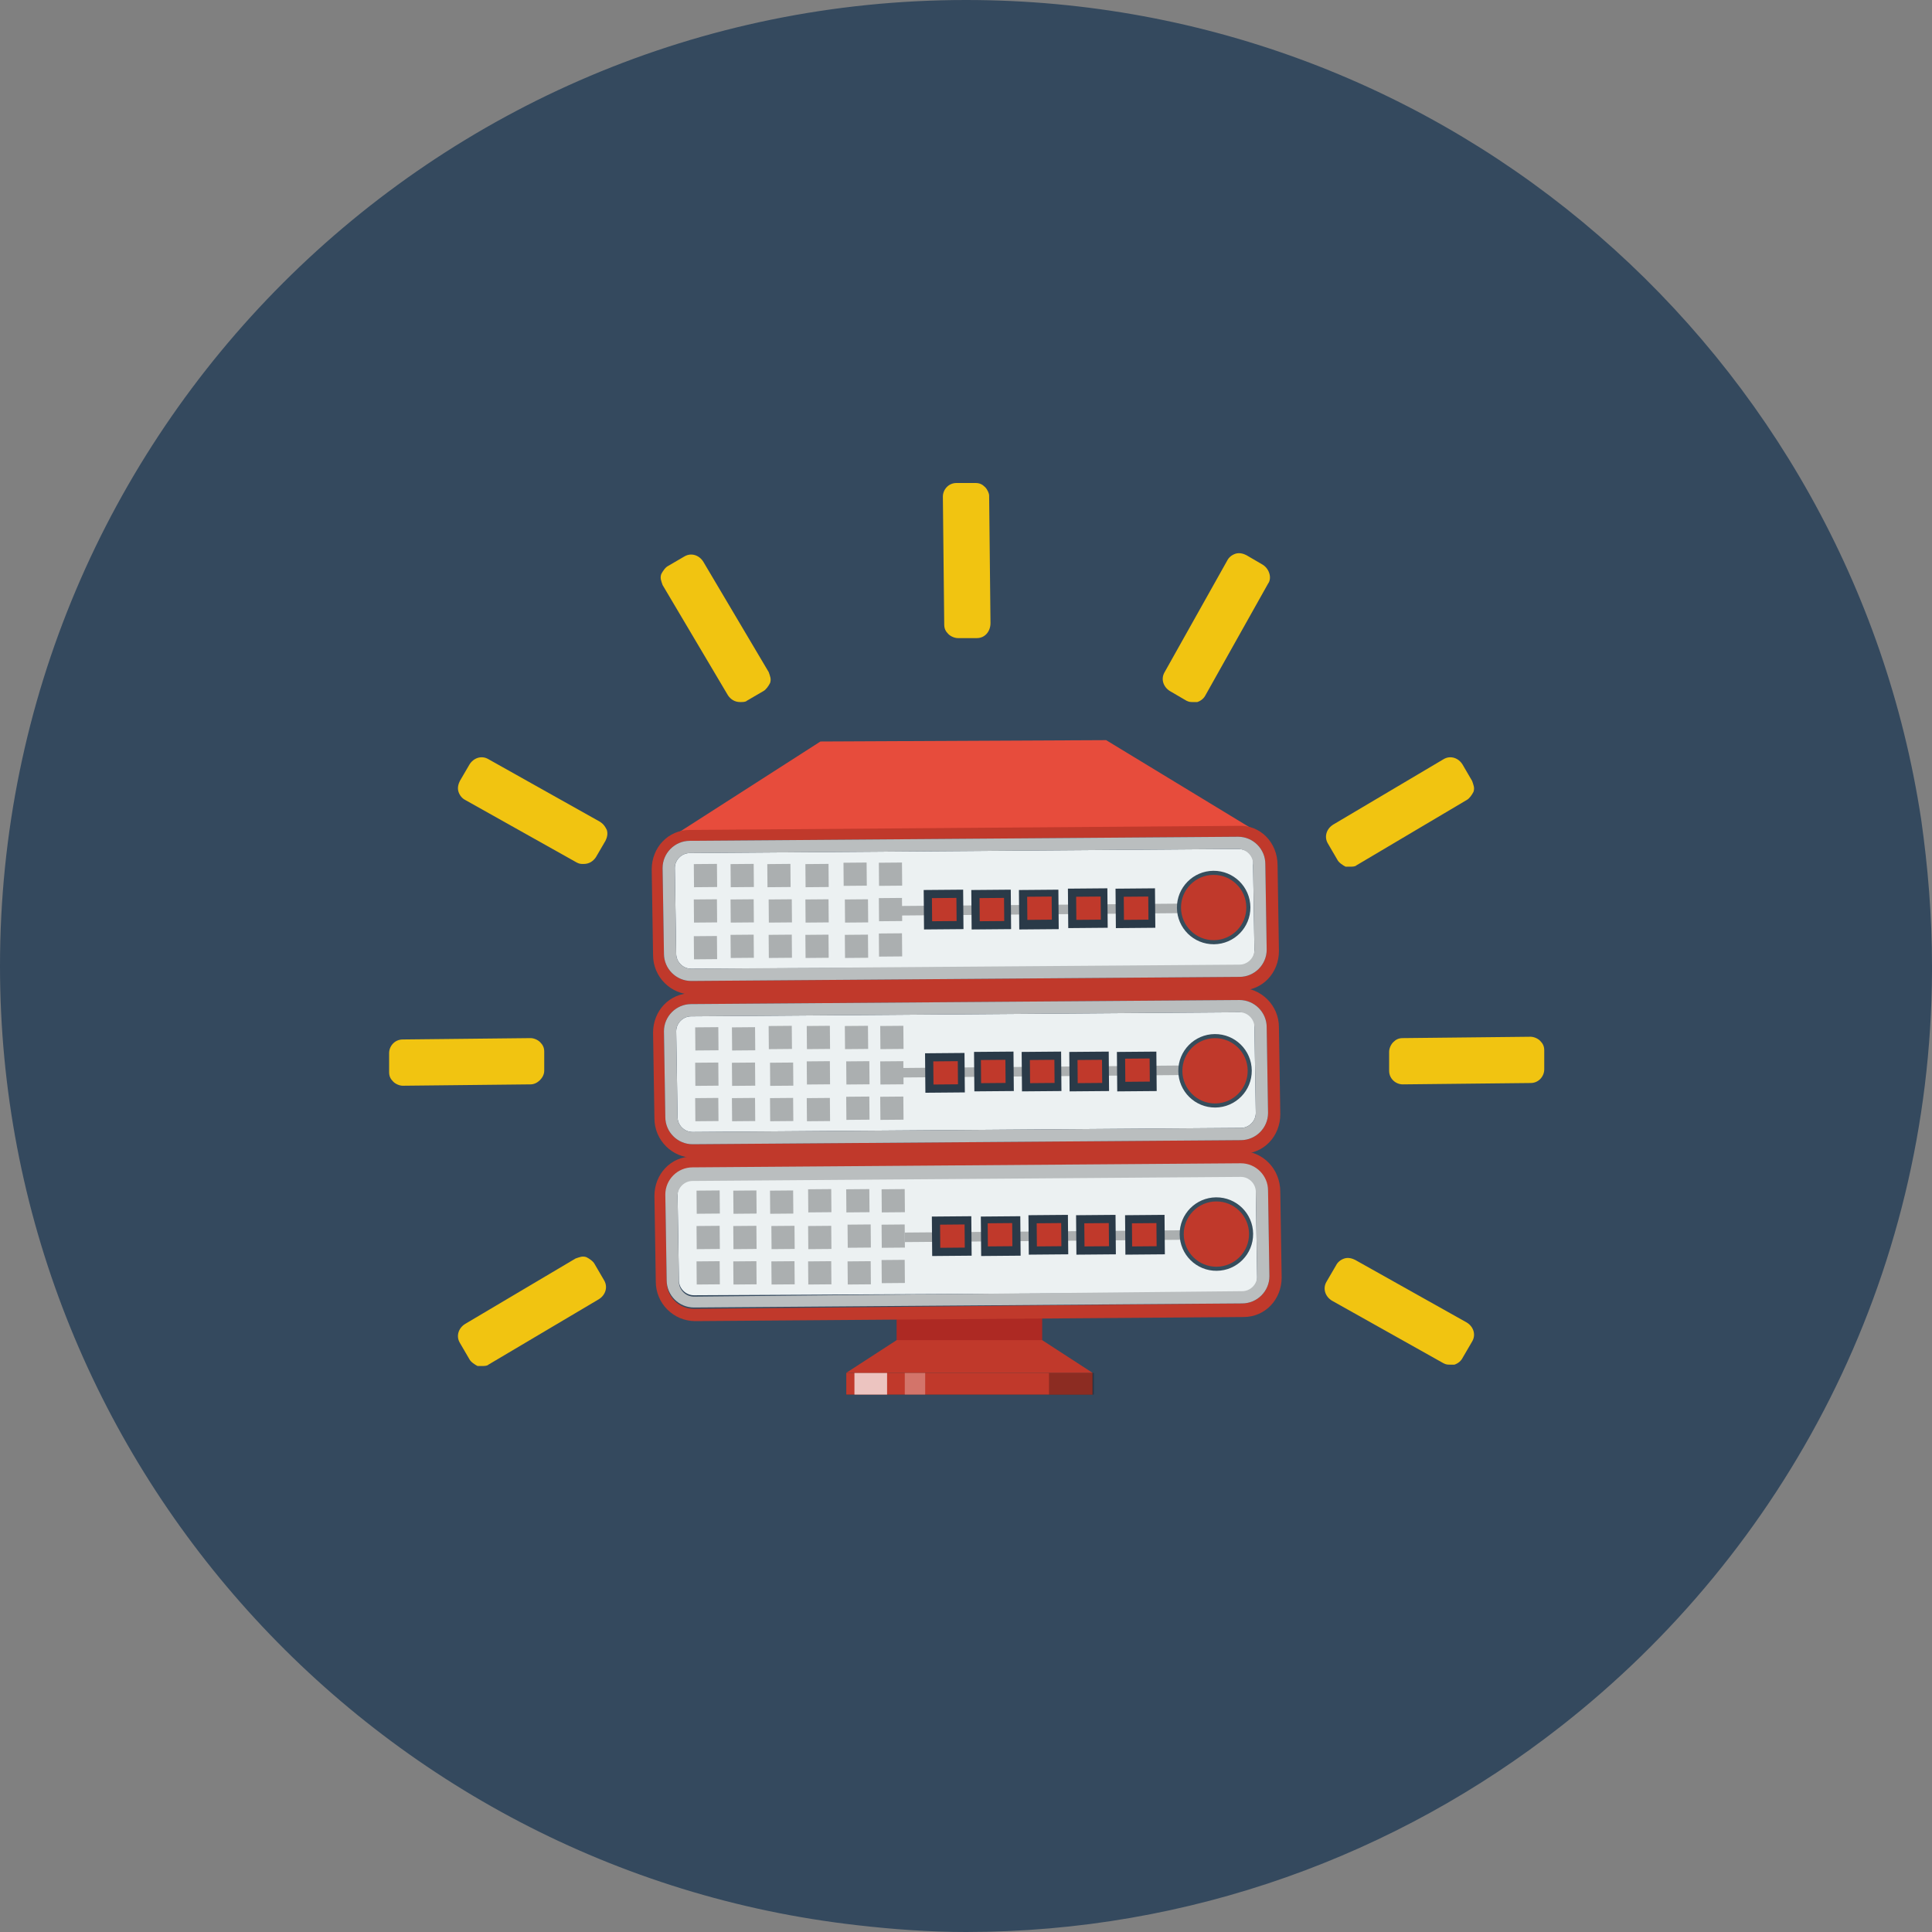 <?xml version="1.0" encoding="utf-8"?>
<!-- Generator: Adobe Illustrator 19.2.1, SVG Export Plug-In . SVG Version: 6.00 Build 0)  -->
<svg version="1.1" id="Layer_1" xmlns="http://www.w3.org/2000/svg" xmlns:xlink="http://www.w3.org/1999/xlink" x="0px" y="0px"
	 viewBox="0 0 142 142" style="enable-background:new 0 0 142 142;" xml:space="preserve">
<rect x="0" y="0" width="142" height="142" fill="#808080" stroke="none"/>
<style type="text/css">
	.st0{fill:#34495E;}
	.st1{fill:#333333;}
	.st2{fill:#C0392B;}
	.st3{opacity:0.7;fill:#FFFFFF;}
	.st4{opacity:0.3;fill:#FFFFFF;}
	.st5{opacity:0.3;fill:url(#SVGID_1_);}
	.st6{fill:#AD2923;}
	.st7{fill:#ECF1F2;}
	.st8{fill:#BABEBF;}
	.st9{fill:#ABAFB0;}
	.st10{fill:#364D5C;}
	.st11{fill:#2A3A48;}
	.st12{fill:#E74C3C;}
	.st13{fill:#F1C411;}
</style>
<g>
	<path class="st0" d="M142,71c0,0.1,0,0.3,0,0.4c-0.1,22.6-10.8,42.6-27.3,55.5c-12,9.4-27.2,15.1-43.7,15.1c-2.7,0-5.4-0.2-8-0.5
		c-35.4-4-63-34.1-63-70.5C0,31.8,31.8,0,71,0c35.6,0,65,26.1,70.2,60.2C141.7,63.7,142,67.3,142,71z"/>
	<g>
		<g>
			<rect x="62.2" y="100.9" class="st1" width="18.1" height="1.6"/>
			<rect x="62.2" y="100.9" class="st2" width="18.1" height="1.6"/>
			<rect x="62.8" y="100.9" class="st3" width="2.4" height="1.6"/>
			<rect x="66.5" y="100.9" class="st4" width="1.5" height="1.6"/>
			
				<radialGradient id="SVGID_1_" cx="3672.677" cy="-2103.107" r="3.314" gradientTransform="matrix(0.391 0 0 0.391 -1355.849 923.146)" gradientUnits="userSpaceOnUse">
				<stop  offset="0.574" style="stop-color:#130C0E"/>
				<stop  offset="0.798" style="stop-color:#130C0E"/>
				<stop  offset="1" style="stop-color:#130C0E"/>
			</radialGradient>
			<rect x="77.1" y="100.9" class="st5" width="3.3" height="1.6"/>
			<rect x="65.9" y="96.7" class="st6" width="10.7" height="2.1"/>
			<polygon class="st2" points="80.3,100.9 62.2,100.9 65.9,98.5 76.6,98.5 			"/>
		</g>
		<path class="st7" d="M91.1,74.4l-40.3,0.3c-0.6,0-1.1,0.5-1.1,1.1l0.1,6.3c0,0.6,0.5,1.1,1.1,1.1l40.3-0.3c0.6,0,1.1-0.5,1.1-1.1
			l-0.1-6.3C92.3,74.9,91.8,74.3,91.1,74.4z"/>
		<path class="st2" d="M91.1,72.6L50.8,73c-1.6,0-2.8,1.3-2.8,2.9l0.1,6.3c0,1.6,1.3,2.9,2.9,2.9l40.3-0.3c1.6,0,2.8-1.3,2.8-2.9
			L94,75.5C94,73.9,92.7,72.6,91.1,72.6z M93.2,81.8c0,1.1-0.9,2-2,2l-40.3,0.3c-1.1,0-2-0.9-2-2l-0.1-6.3c0-1.1,0.9-2,2-2l40.3-0.3
			c1.1,0,2,0.9,2,2L93.2,81.8z"/>
		<path class="st8" d="M91.1,73.5l-40.3,0.3c-1.1,0-2,0.9-2,2l0.1,6.3c0,1.1,0.9,2,2,2l40.3-0.3c1.1,0,2-0.9,2-2l-0.1-6.3
			C93.1,74.4,92.2,73.5,91.1,73.5z M92.3,81.8c0,0.6-0.5,1.1-1.1,1.1l-40.3,0.3c-0.6,0-1.1-0.5-1.1-1.1l-0.1-6.3
			c0-0.6,0.5-1.1,1.1-1.1l40.3-0.3c0.6,0,1.1,0.5,1.1,1.1L92.3,81.8z"/>
		
			<rect x="66" y="78.4" transform="matrix(1 -8.903949e-03 8.903949e-03 1 -0.698 0.685)" class="st9" width="21.1" height="0.7"/>
		<ellipse transform="matrix(1 -8.476055e-03 8.476055e-03 1 -0.663 0.76)" class="st10" cx="89.3" cy="78.7" rx="2.7" ry="2.7"/>
		<g>
			<g>
				
					<rect x="51.1" y="75.5" transform="matrix(1 -8.501968e-03 8.501968e-03 1 -0.647 0.444)" class="st9" width="1.7" height="1.7"/>
				
					<rect x="53.8" y="75.5" transform="matrix(1 -8.505487e-03 8.505487e-03 1 -0.647 0.468)" class="st9" width="1.7" height="1.7"/>
				
					<rect x="56.5" y="75.4" transform="matrix(1 -8.898655e-03 8.898655e-03 1 -0.677 0.514)" class="st9" width="1.7" height="1.7"/>
				
					<rect x="59.3" y="75.4" transform="matrix(1 -8.491647e-03 8.491647e-03 1 -0.646 0.513)" class="st9" width="1.7" height="1.7"/>
				
					<rect x="62.1" y="75.4" transform="matrix(1 -8.481460e-03 8.481460e-03 1 -0.645 0.537)" class="st9" width="1.7" height="1.7"/>
				
					<rect x="62.2" y="78" transform="matrix(1 -8.502144e-03 8.502144e-03 1 -0.668 0.539)" class="st9" width="1.7" height="1.7"/>
				
					<rect x="62.2" y="80.6" transform="matrix(1 -8.483038e-03 8.483038e-03 1 -0.689 0.538)" class="st9" width="1.7" height="1.7"/>
				
					<rect x="64.7" y="75.4" transform="matrix(1 -8.477952e-03 8.477952e-03 1 -0.644 0.558)" class="st9" width="1.7" height="1.7"/>
				
					<rect x="64.7" y="78" transform="matrix(1 -8.501968e-03 8.501968e-03 1 -0.668 0.56)" class="st9" width="1.7" height="1.7"/>
				
					<rect x="64.7" y="80.6" transform="matrix(1 -8.479530e-03 8.479530e-03 1 -0.689 0.559)" class="st9" width="1.7" height="1.7"/>
			</g>
			<g>
				
					<rect x="51.1" y="78.1" transform="matrix(1 -8.481460e-03 8.481460e-03 1 -0.668 0.443)" class="st9" width="1.7" height="1.7"/>
				
					<rect x="53.8" y="78.1" transform="matrix(1 -8.484794e-03 8.484794e-03 1 -0.668 0.467)" class="st9" width="1.7" height="1.7"/>
				
					<rect x="56.6" y="78.1" transform="matrix(1 -8.091623e-03 8.091623e-03 1 -0.637 0.467)" class="st9" width="1.7" height="1.7"/>
				
					<rect x="59.3" y="78" transform="matrix(1 -8.493231e-03 8.493231e-03 1 -0.668 0.514)" class="st9" width="1.7" height="1.7"/>
			</g>
			<g>
				
					<rect x="51.1" y="80.7" transform="matrix(1 -8.481284e-03 8.481284e-03 1 -0.69 0.444)" class="st9" width="1.7" height="1.7"/>
				
					<rect x="53.8" y="80.7" transform="matrix(1 -8.507072e-03 8.507072e-03 1 -0.692 0.468)" class="st9" width="1.7" height="1.7"/>
				
					<rect x="56.6" y="80.7" transform="matrix(1 -8.505487e-03 8.505487e-03 1 -0.692 0.491)" class="st9" width="1.7" height="1.7"/>
				
					<rect x="59.3" y="80.7" transform="matrix(1 -8.493231e-03 8.493231e-03 1 -0.69 0.514)" class="st9" width="1.7" height="1.7"/>
			</g>
		</g>
		<g>
			<g>
				
					<rect x="71.6" y="77.3" transform="matrix(1 -8.261287e-03 8.261287e-03 1 -0.648 0.606)" class="st11" width="2.9" height="2.9"/>
				
					<rect x="72.1" y="77.9" transform="matrix(1 -8.657161e-03 8.657161e-03 1 -0.679 0.635)" class="st2" width="1.8" height="1.7"/>
			</g>
			<g>
				
					<rect x="68" y="77.4" transform="matrix(1 -8.490751e-03 8.490751e-03 1 -0.667 0.593)" class="st11" width="2.9" height="2.9"/>
				
					<rect x="68.6" y="78" transform="matrix(1 -8.637030e-03 8.637030e-03 1 -0.678 0.603)" class="st2" width="1.8" height="1.7"/>
			</g>
			<g>
				
					<rect x="75.1" y="77.3" transform="matrix(1 -8.492699e-03 8.492699e-03 1 -0.666 0.653)" class="st11" width="2.9" height="2.9"/>
				
					<rect x="75.7" y="77.9" transform="matrix(1 -8.658905e-03 8.658905e-03 1 -0.679 0.666)" class="st2" width="1.8" height="1.7"/>
			</g>
			<g>
				
					<rect x="78.6" y="77.3" transform="matrix(1 -8.492699e-03 8.492699e-03 1 -0.666 0.683)" class="st11" width="2.9" height="2.9"/>
				
					<rect x="79.2" y="77.9" transform="matrix(1 -8.274829e-03 8.274829e-03 1 -0.649 0.665)" class="st2" width="1.8" height="1.7"/>
			</g>
			<g>
				
					<rect x="82.1" y="77.3" transform="matrix(1 -8.491776e-03 8.491776e-03 1 -0.665 0.713)" class="st11" width="2.9" height="2.9"/>
				
					<rect x="82.7" y="77.8" transform="matrix(1 -8.657161e-03 8.657161e-03 1 -0.678 0.727)" class="st2" width="1.8" height="1.7"/>
			</g>
		</g>
		<path class="st7" d="M91.2,86.4l-40.3,0.3c-0.6,0-1.1,0.5-1.1,1.1l0.1,6.3c0,0.6,0.5,1.1,1.1,1.1L91.3,95c0.6,0,1.1-0.5,1.1-1.1
			l-0.1-6.3C92.4,86.9,91.9,86.4,91.2,86.4z"/>
		<path class="st2" d="M91.2,84.6L50.9,85c-1.6,0-2.8,1.3-2.8,2.9l0.1,6.3c0,1.6,1.3,2.9,2.9,2.9l40.3-0.3c1.6,0,2.8-1.3,2.8-2.9
			l-0.1-6.3C94.1,85.9,92.8,84.6,91.2,84.6z M93.3,93.8c0,1.1-0.9,2-2,2L51,96.2c-1.1,0-2-0.9-2-2l-0.1-6.3c0-1.1,0.9-2,2-2
			l40.3-0.3c1.1,0,2,0.9,2,2L93.3,93.8z"/>
		<path class="st8" d="M91.2,85.5l-40.3,0.3c-1.1,0-2,0.9-2,2l0.1,6.3c0,1.1,0.9,2,2,2l40.3-0.3c1.1,0,2-0.9,2-2l-0.1-6.3
			C93.2,86.4,92.3,85.5,91.2,85.5z M92.4,93.8c0,0.6-0.5,1.1-1.1,1.1L51,95.3c-0.6,0-1.1-0.5-1.1-1.1l-0.1-6.3
			c0-0.6,0.5-1.1,1.1-1.1l40.3-0.3c0.6,0,1.1,0.5,1.1,1.1L92.4,93.8z"/>
		
			<rect x="66.5" y="90.5" transform="matrix(1 -8.362973e-03 8.362973e-03 1 -0.757 0.648)" class="st9" width="21.1" height="0.7"/>
		
			<ellipse transform="matrix(1 -8.476055e-03 8.476055e-03 1 -0.765 0.761)" class="st10" cx="89.4" cy="90.7" rx="2.7" ry="2.7"/>
		<g>
			<g>
				
					<rect x="51.2" y="87.5" transform="matrix(1 -8.481284e-03 8.481284e-03 1 -0.748 0.444)" class="st9" width="1.7" height="1.7"/>
				
					<rect x="53.9" y="87.5" transform="matrix(1 -8.898471e-03 8.898471e-03 1 -0.784 0.491)" class="st9" width="1.7" height="1.7"/>
				
					<rect x="56.6" y="87.5" transform="matrix(1 -8.484619e-03 8.484619e-03 1 -0.748 0.491)" class="st9" width="1.7" height="1.7"/>
				
					<rect x="59.4" y="87.4" transform="matrix(1 -8.493231e-03 8.493231e-03 1 -0.748 0.515)" class="st9" width="1.7" height="1.7"/>
				
					<rect x="62.2" y="87.4" transform="matrix(1 -8.481284e-03 8.481284e-03 1 -0.747 0.538)" class="st9" width="1.7" height="1.7"/>
				
					<rect x="62.3" y="90" transform="matrix(1 -8.481284e-03 8.481284e-03 1 -0.769 0.538)" class="st9" width="1.7" height="1.7"/>
				
					<rect x="62.3" y="92.7" transform="matrix(1 -8.501968e-03 8.501968e-03 1 -0.793 0.54)" class="st9" width="1.7" height="1.7"/>
				
					<rect x="64.8" y="87.4" transform="matrix(1 -8.481284e-03 8.481284e-03 1 -0.746 0.56)" class="st9" width="1.7" height="1.7"/>
				
					<rect x="64.8" y="90" transform="matrix(1 -8.894973e-03 8.894973e-03 1 -0.806 0.588)" class="st9" width="1.7" height="1.7"/>
				
					<rect x="64.8" y="92.6" transform="matrix(1 -8.481284e-03 8.481284e-03 1 -0.791 0.561)" class="st9" width="1.7" height="1.7"/>
			</g>
			<g>
				
					<rect x="51.2" y="90.1" transform="matrix(1 -8.479530e-03 8.479530e-03 1 -0.77 0.445)" class="st9" width="1.7" height="1.7"/>
				
					<rect x="53.9" y="90.1" transform="matrix(1 -8.483038e-03 8.483038e-03 1 -0.77 0.468)" class="st9" width="1.7" height="1.7"/>
				
					<rect x="56.7" y="90.1" transform="matrix(1 -8.484605e-03 8.484605e-03 1 -0.77 0.491)" class="st9" width="1.7" height="1.7"/>
				
					<rect x="59.4" y="90.1" transform="matrix(1 -8.493421e-03 8.493421e-03 1 -0.77 0.515)" class="st9" width="1.7" height="1.7"/>
			</g>
			<g>
				
					<rect x="51.2" y="92.7" transform="matrix(1 -8.481284e-03 8.481284e-03 1 -0.792 0.445)" class="st9" width="1.7" height="1.7"/>
				
					<rect x="53.9" y="92.7" transform="matrix(1 -8.484794e-03 8.484794e-03 1 -0.792 0.468)" class="st9" width="1.7" height="1.7"/>
				
					<rect x="56.7" y="92.7" transform="matrix(1 -8.486374e-03 8.486374e-03 1 -0.792 0.492)" class="st9" width="1.7" height="1.7"/>
				
					<rect x="59.4" y="92.7" transform="matrix(1 -8.495166e-03 8.495166e-03 1 -0.793 0.515)" class="st9" width="1.7" height="1.7"/>
			</g>
		</g>
		<g>
			<g>
				
					<rect x="72.1" y="89.4" transform="matrix(1 -8.492699e-03 8.492699e-03 1 -0.769 0.628)" class="st11" width="2.9" height="2.9"/>
				
					<rect x="72.6" y="89.9" transform="matrix(1 -8.257674e-03 8.257674e-03 1 -0.748 0.61)" class="st2" width="1.8" height="1.7"/>
			</g>
			<g>
				
					<rect x="68.5" y="89.4" transform="matrix(1 -8.490751e-03 8.490751e-03 1 -0.769 0.598)" class="st11" width="2.9" height="2.9"/>
				
					<rect x="69.1" y="90" transform="matrix(1 -8.635292e-03 8.635292e-03 1 -0.782 0.608)" class="st2" width="1.8" height="1.7"/>
			</g>
			<g>
				
					<rect x="75.6" y="89.3" transform="matrix(1 -8.491776e-03 8.491776e-03 1 -0.768 0.658)" class="st11" width="2.9" height="2.9"/>
				
					<rect x="76.2" y="89.9" transform="matrix(1 -8.657161e-03 8.657161e-03 1 -0.783 0.67)" class="st2" width="1.8" height="1.7"/>
			</g>
			<g>
				
					<rect x="79.1" y="89.3" transform="matrix(1 -8.490751e-03 8.490751e-03 1 -0.768 0.688)" class="st11" width="2.9" height="2.9"/>
				
					<rect x="79.7" y="89.9" transform="matrix(1 -8.657161e-03 8.657161e-03 1 -0.783 0.701)" class="st2" width="1.8" height="1.7"/>
			</g>
			<g>
				
					<rect x="82.7" y="89.3" transform="matrix(1 -8.492699e-03 8.492699e-03 1 -0.767 0.718)" class="st11" width="2.9" height="2.9"/>
				
					<rect x="83.2" y="89.9" transform="matrix(1 -8.655436e-03 8.655436e-03 1 -0.782 0.732)" class="st2" width="1.8" height="1.7"/>
			</g>
		</g>
		<polygon class="st12" points="92,60.9 49.7,61.3 60.3,54.5 81.3,54.4 		"/>
		<path class="st7" d="M91,62.4l-40.3,0.3c-0.6,0-1.1,0.5-1.1,1.1l0.1,6.3c0,0.6,0.5,1.1,1.1,1.1L91.1,71c0.6,0,1.1-0.5,1.1-1.1
			l-0.1-6.3C92.2,62.9,91.7,62.4,91,62.4z"/>
		<path class="st2" d="M91,60.7L50.7,61c-1.6,0-2.8,1.3-2.8,2.9l0.1,6.3c0,1.6,1.3,2.9,2.9,2.9l40.3-0.3c1.6,0,2.8-1.3,2.8-2.9
			l-0.1-6.3C93.9,61.9,92.6,60.6,91,60.7z M93.1,69.8c0,1.1-0.9,2-2,2l-40.3,0.3c-1.1,0-2-0.9-2-2l-0.1-6.3c0-1.1,0.9-2,2-2L91,61.5
			c1.1,0,2,0.9,2,2L93.1,69.8z"/>
		<path class="st8" d="M91,61.5l-40.3,0.3c-1.1,0-2,0.9-2,2l0.1,6.3c0,1.1,0.9,2,2,2l40.3-0.3c1.1,0,2-0.9,2-2L93,63.5
			C93,62.4,92.1,61.5,91,61.5z M92.2,69.8c0,0.6-0.5,1.1-1.1,1.1l-40.3,0.3c-0.6,0-1.1-0.5-1.1-1.1l-0.1-6.3c0-0.6,0.5-1.1,1.1-1.1
			L91,62.4c0.6,0,1.1,0.5,1.1,1.1L92.2,69.8z"/>
		<g>
			<g>
				
					<rect x="51" y="63.5" transform="matrix(1 -8.481284e-03 8.481284e-03 1 -0.544 0.442)" class="st9" width="1.7" height="1.7"/>
				
					<rect x="53.7" y="63.5" transform="matrix(1 -8.484794e-03 8.484794e-03 1 -0.544 0.465)" class="st9" width="1.7" height="1.7"/>
				
					<rect x="56.4" y="63.5" transform="matrix(1 -8.484794e-03 8.484794e-03 1 -0.544 0.488)" class="st9" width="1.7" height="1.7"/>
				
					<rect x="59.2" y="63.5" transform="matrix(1 -8.491471e-03 8.491471e-03 1 -0.544 0.512)" class="st9" width="1.7" height="1.7"/>
				
					<rect x="62" y="63.4" transform="matrix(1 -8.481460e-03 8.481460e-03 1 -0.543 0.536)" class="st9" width="1.7" height="1.7"/>
				
					<rect x="62.1" y="66.1" transform="matrix(1 -8.481460e-03 8.481460e-03 1 -0.565 0.536)" class="st9" width="1.7" height="1.7"/>
				
					<rect x="62.1" y="68.7" transform="matrix(1 -8.481460e-03 8.481460e-03 1 -0.588 0.536)" class="st9" width="1.7" height="1.7"/>
				
					<rect x="64.6" y="63.4" transform="matrix(1 -8.477952e-03 8.477952e-03 1 -0.543 0.557)" class="st9" width="1.7" height="1.7"/>
				
					<rect x="64.6" y="66" transform="matrix(1 -8.479530e-03 8.479530e-03 1 -0.565 0.558)" class="st9" width="1.7" height="1.7"/>
				
					<rect x="64.6" y="68.6" transform="matrix(1 -8.481284e-03 8.481284e-03 1 -0.587 0.558)" class="st9" width="1.7" height="1.7"/>
			</g>
			<g>
				
					<rect x="51" y="66.1" transform="matrix(1 -8.481284e-03 8.481284e-03 1 -0.567 0.442)" class="st9" width="1.7" height="1.7"/>
				
					<rect x="53.7" y="66.1" transform="matrix(1 -8.484794e-03 8.484794e-03 1 -0.567 0.465)" class="st9" width="1.7" height="1.7"/>
				
					<rect x="56.5" y="66.1" transform="matrix(1 -8.484794e-03 8.484794e-03 1 -0.566 0.489)" class="st9" width="1.7" height="1.7"/>
				
					<rect x="59.2" y="66.1" transform="matrix(1 -8.491457e-03 8.491457e-03 1 -0.566 0.512)" class="st9" width="1.7" height="1.7"/>
			</g>
			<g>
				
					<rect x="51" y="68.8" transform="matrix(1 -8.479705e-03 8.479705e-03 1 -0.589 0.442)" class="st9" width="1.7" height="1.7"/>
				
					<rect x="53.7" y="68.7" transform="matrix(1 -8.484794e-03 8.484794e-03 1 -0.589 0.466)" class="st9" width="1.7" height="1.7"/>
				
					<rect x="56.5" y="68.7" transform="matrix(1 -8.484794e-03 8.484794e-03 1 -0.588 0.489)" class="st9" width="1.7" height="1.7"/>
				
					<rect x="59.2" y="68.7" transform="matrix(1 -8.491471e-03 8.491471e-03 1 -0.589 0.513)" class="st9" width="1.7" height="1.7"/>
			</g>
		</g>
		<g>
			
				<rect x="65.9" y="66.5" transform="matrix(1 -8.430682e-03 8.430682e-03 1 -0.561 0.647)" class="st9" width="21.1" height="0.7"/>
			<g>
				<g>
					
						<rect x="71.4" y="65.4" transform="matrix(1 -8.504882e-03 8.504882e-03 1 -0.566 0.622)" class="st11" width="2.9" height="2.9"/>
					
						<rect x="72" y="66" transform="matrix(1 -8.257856e-03 8.257856e-03 1 -0.549 0.604)" class="st2" width="1.8" height="1.7"/>
				</g>
				<g>
					
						<rect x="67.9" y="65.4" transform="matrix(1 -8.492699e-03 8.492699e-03 1 -0.565 0.591)" class="st11" width="2.9" height="2.9"/>
					
						<rect x="68.5" y="66" transform="matrix(1 -8.638579e-03 8.638579e-03 1 -0.575 0.602)" class="st2" width="1.8" height="1.7"/>
				</g>
				<g>
					
						<rect x="74.9" y="65.4" transform="matrix(1 -8.491776e-03 8.491776e-03 1 -0.565 0.651)" class="st11" width="2.9" height="2.9"/>
					
						<rect x="75.5" y="65.9" transform="matrix(1 -8.633554e-03 8.633554e-03 1 -0.574 0.662)" class="st2" width="1.8" height="1.7"/>
				</g>
				<g>
					
						<rect x="78.5" y="65.3" transform="matrix(1 -8.490751e-03 8.490751e-03 1 -0.564 0.681)" class="st11" width="2.9" height="2.9"/>
					
						<rect x="79.1" y="65.9" transform="matrix(1 -8.254547e-03 8.254547e-03 1 -0.548 0.662)" class="st2" width="1.8" height="1.7"/>
				</g>
				<g>
					
						<rect x="82" y="65.3" transform="matrix(1 -8.732290e-03 8.732290e-03 1 -0.58 0.732)" class="st11" width="2.9" height="2.9"/>
					
						<rect x="82.6" y="65.9" transform="matrix(1 -8.657161e-03 8.657161e-03 1 -0.575 0.725)" class="st2" width="1.8" height="1.7"/>
				</g>
			</g>
		</g>
		
			<ellipse transform="matrix(1 -8.483132e-03 8.483132e-03 1 -0.563 0.759)" class="st10" cx="89.2" cy="66.7" rx="2.7" ry="2.7"/>
		<ellipse transform="matrix(1 -8.483132e-03 8.483132e-03 1 -0.563 0.759)" class="st2" cx="89.2" cy="66.7" rx="2.4" ry="2.4"/>
		<ellipse transform="matrix(1 -8.483132e-03 8.483132e-03 1 -0.664 0.761)" class="st2" cx="89.3" cy="78.7" rx="2.4" ry="2.4"/>
		<ellipse transform="matrix(1 -8.483132e-03 8.483132e-03 1 -0.766 0.762)" class="st2" cx="89.4" cy="90.7" rx="2.4" ry="2.4"/>
		<g>
			<path class="st13" d="M72.4,35.8c-0.2-0.2-0.4-0.3-0.7-0.3l-1.4,0c-0.6,0-1,0.5-1,1l0.1,9.4c0,0.3,0.1,0.5,0.3,0.7
				c0.2,0.2,0.5,0.3,0.7,0.3c0,0,0,0,0,0l1.4,0c0.6,0,1-0.5,1-1.1l-0.1-9.4C72.7,36.3,72.6,36,72.4,35.8z"/>
			<path class="st13" d="M51.7,41.3c-0.3-0.5-0.9-0.7-1.4-0.4l-1.2,0.7c-0.2,0.1-0.4,0.4-0.5,0.6c-0.1,0.3,0,0.5,0.1,0.8l4.8,8.1
				c0.2,0.3,0.5,0.5,0.9,0.5c0.2,0,0.4,0,0.5-0.1l1.2-0.7c0.2-0.1,0.4-0.4,0.5-0.6c0.1-0.3,0-0.5-0.1-0.8L51.7,41.3z"/>
			<path class="st13" d="M44.1,60.4l-8.2-4.6c-0.5-0.3-1.1-0.1-1.4,0.4l-0.7,1.2c-0.1,0.2-0.2,0.5-0.1,0.8c0.1,0.3,0.3,0.5,0.5,0.6
				l8.2,4.6c0.2,0.1,0.3,0.1,0.5,0.1c0.4,0,0.7-0.2,0.9-0.5l0.7-1.2c0.1-0.2,0.2-0.5,0.1-0.8C44.5,60.8,44.4,60.6,44.1,60.4z"/>
			<path class="st13" d="M107.8,97.2l-8.2-4.6c-0.2-0.1-0.5-0.2-0.8-0.1c-0.3,0.1-0.5,0.3-0.6,0.5l-0.7,1.2
				c-0.3,0.5-0.1,1.1,0.4,1.4l8.2,4.6c0.2,0.1,0.3,0.1,0.5,0.1c0.1,0,0.2,0,0.3,0c0.3-0.1,0.5-0.3,0.6-0.5l0.7-1.2
				C108.5,98.1,108.3,97.5,107.8,97.2z"/>
			<path class="st13" d="M40,78.7l0-1.4c0-0.3-0.1-0.5-0.3-0.7c-0.2-0.2-0.5-0.3-0.7-0.3l-9.4,0.1c-0.6,0-1,0.5-1,1l0,1.4
				c0,0.3,0.1,0.5,0.3,0.7c0.2,0.2,0.5,0.3,0.7,0.3c0,0,0,0,0,0l9.4-0.1C39.5,79.7,40,79.2,40,78.7z"/>
			<path class="st13" d="M113.5,77.2c0-0.3-0.1-0.5-0.3-0.7c-0.2-0.2-0.5-0.3-0.7-0.3l-9.4,0.1c-0.3,0-0.5,0.1-0.7,0.3
				c-0.2,0.2-0.3,0.5-0.3,0.7l0,1.4c0,0.6,0.5,1,1,1c0,0,0,0,0,0l9.4-0.1c0.6,0,1-0.5,1-1L113.5,77.2z"/>
			<path class="st13" d="M43.7,92.9c-0.1-0.2-0.4-0.4-0.6-0.5c-0.3-0.1-0.5,0-0.8,0.1l-8.1,4.8c-0.5,0.3-0.7,0.9-0.4,1.4l0.7,1.2
				c0.1,0.2,0.4,0.4,0.6,0.5c0.1,0,0.2,0,0.3,0c0.2,0,0.4,0,0.5-0.1l8.1-4.8c0.5-0.3,0.7-0.9,0.4-1.4L43.7,92.9z"/>
			<path class="st13" d="M98.3,63.2c0.1,0.2,0.4,0.4,0.6,0.5c0.1,0,0.2,0,0.3,0c0.2,0,0.4,0,0.5-0.1l8.1-4.8
				c0.2-0.1,0.4-0.4,0.5-0.6c0.1-0.3,0-0.5-0.1-0.8l-0.7-1.2c-0.3-0.5-0.9-0.7-1.4-0.4l-8.1,4.8c-0.5,0.3-0.7,0.9-0.4,1.4L98.3,63.2
				z"/>
			<path class="st13" d="M92.8,41.5l-1.2-0.7c-0.2-0.1-0.5-0.2-0.8-0.1c-0.3,0.1-0.5,0.3-0.6,0.5l-4.6,8.2c-0.3,0.5-0.1,1.1,0.4,1.4
				l1.2,0.7c0.2,0.1,0.3,0.1,0.5,0.1c0.1,0,0.2,0,0.3,0c0.3-0.1,0.5-0.3,0.6-0.5l4.6-8.2C93.5,42.5,93.3,41.8,92.8,41.5z"/>
		</g>
	</g>
</g>
</svg>
